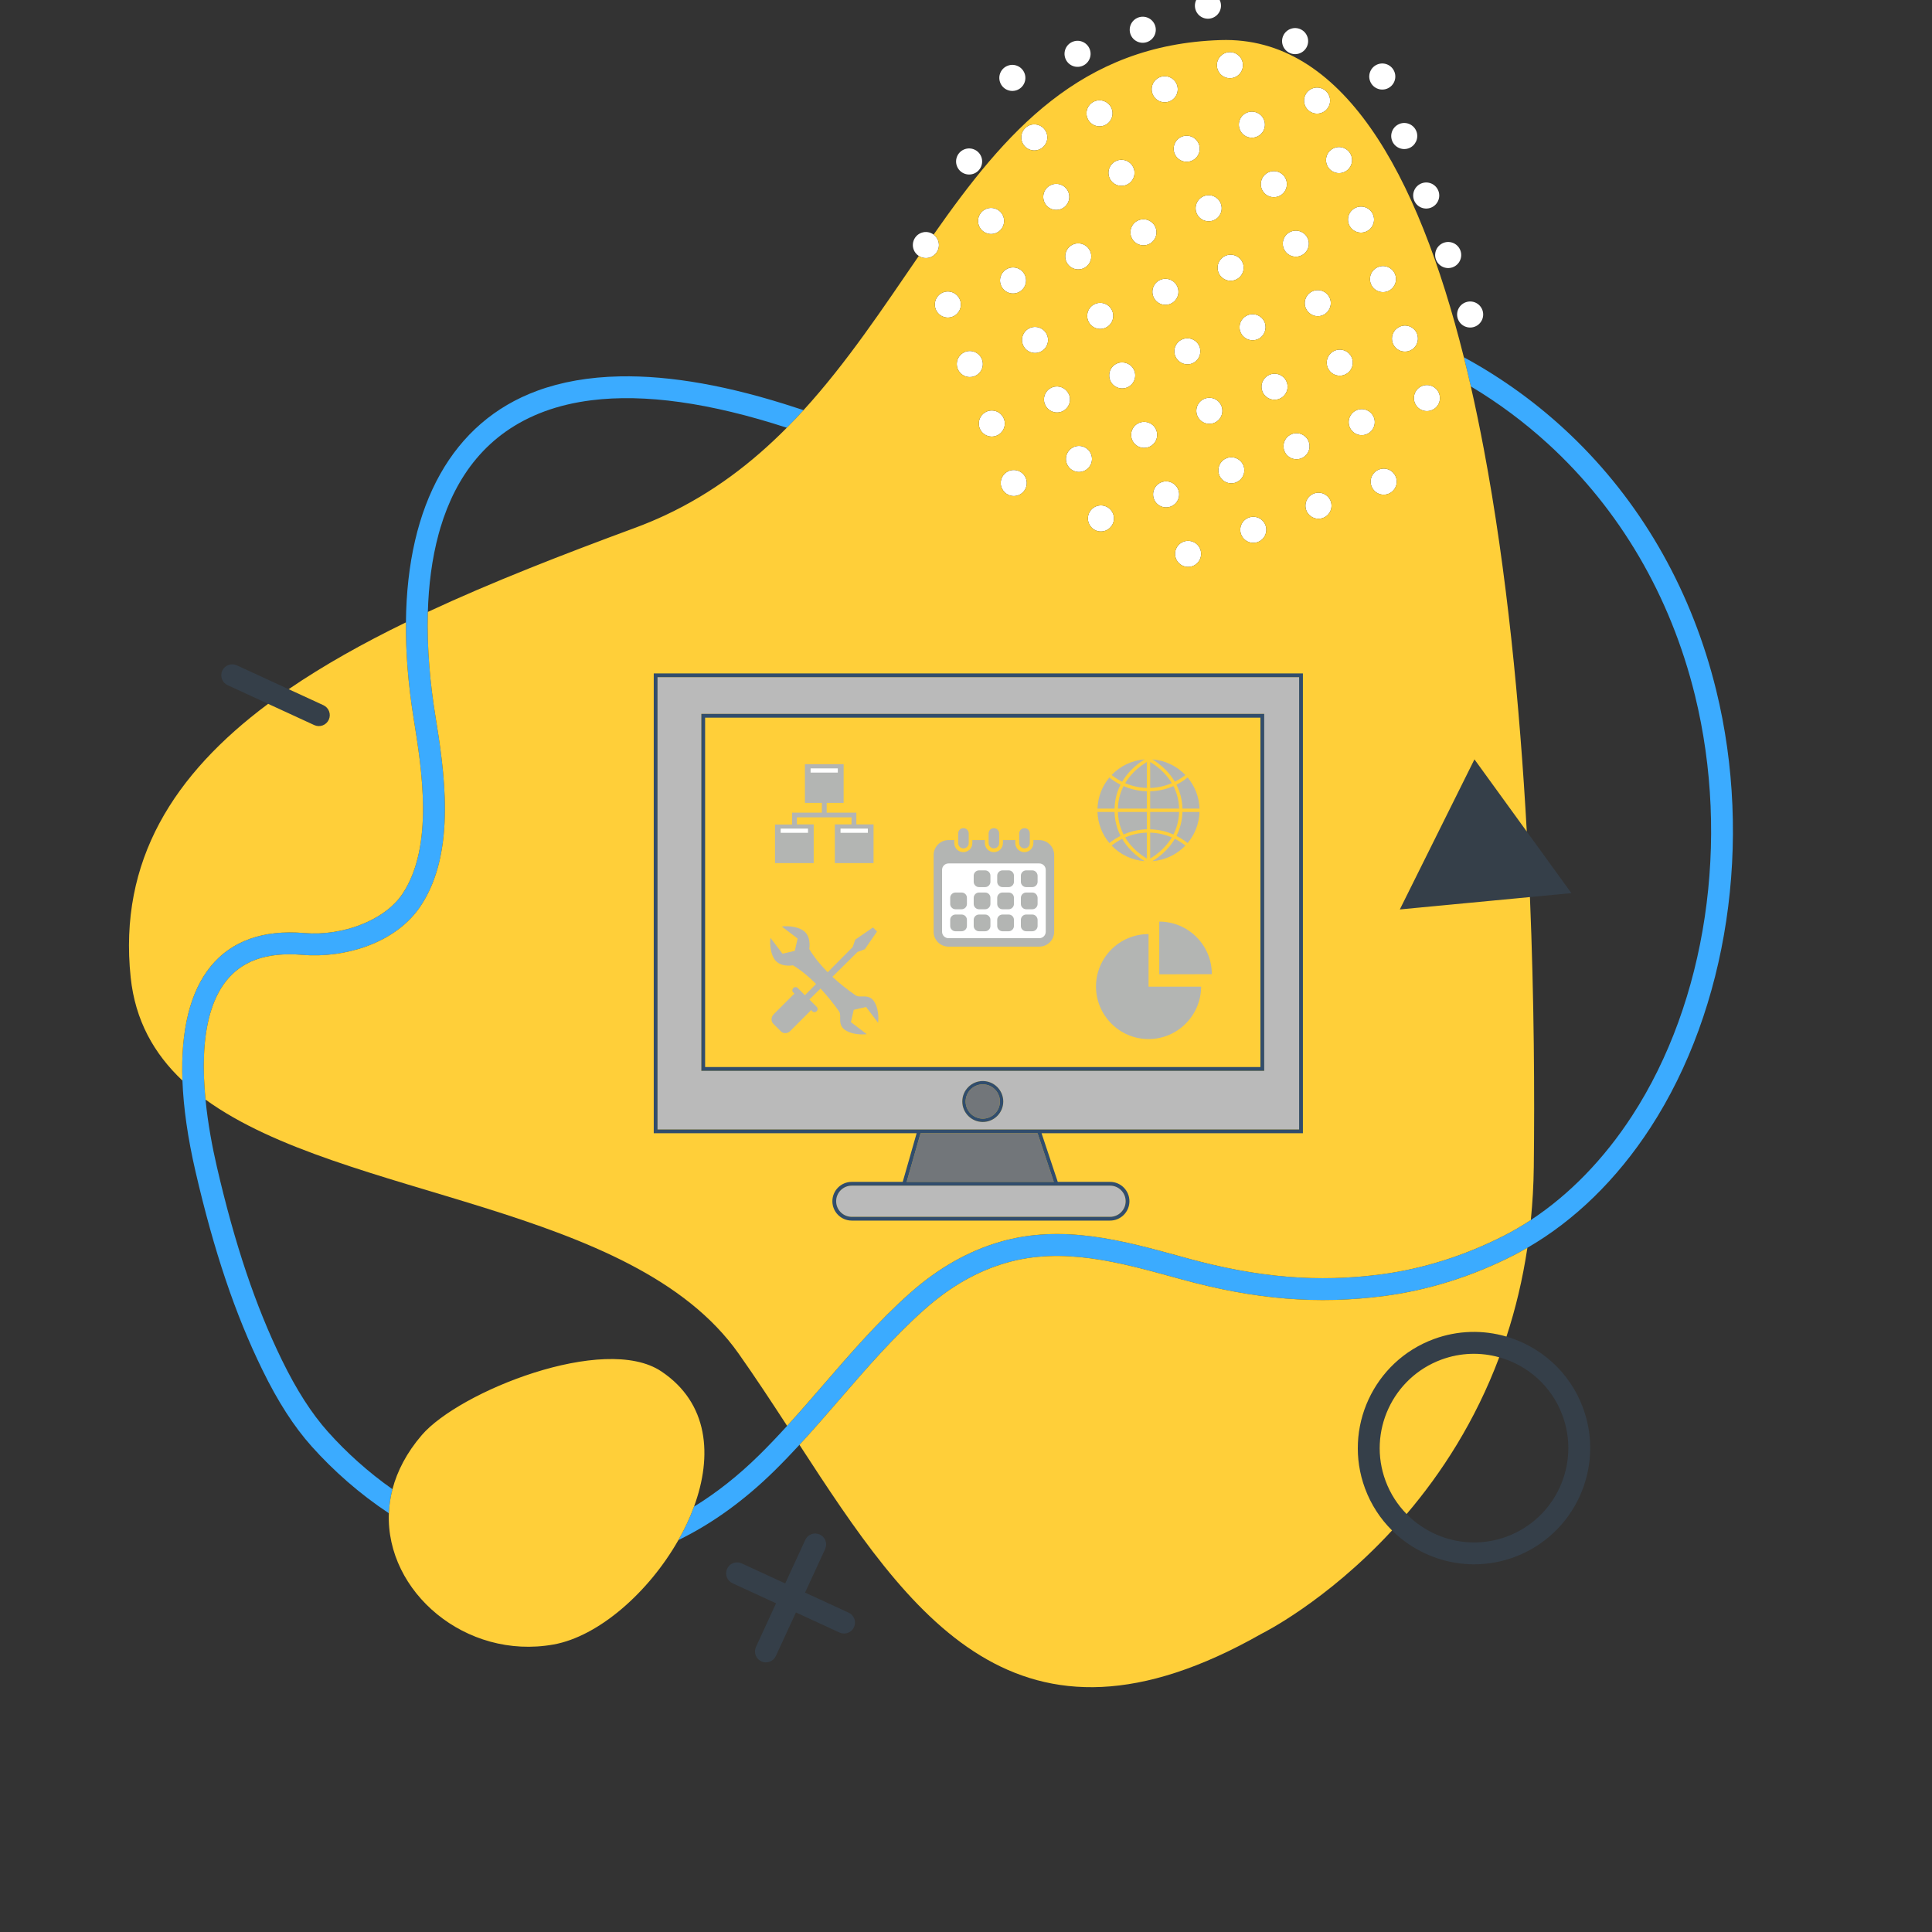 <?xml version="1.0" encoding="UTF-8" standalone="no" ?>
<!DOCTYPE svg PUBLIC "-//W3C//DTD SVG 1.1//EN" "http://www.w3.org/Graphics/SVG/1.1/DTD/svg11.dtd">
<svg xmlns="http://www.w3.org/2000/svg" xmlns:xlink="http://www.w3.org/1999/xlink" version="1.1" width="500" height="500" viewBox="0 0 500 500" xml:space="preserve">
<rect x="0" y="0" width="500" height="500" fill="#333333" stroke="none"/>
<desc>Created with Fabric.js 4.6.0</desc>
<defs>
</defs>
<g transform="matrix(-0.65 0.24 -0.24 -0.65 246.08 239.63)" id="1U6iRwa077bCTQOB5EzRm"  >
<g style="" vector-effect="non-scaling-stroke"   >
		<g transform="matrix(1 0 0 1 -170.2 194.43)" id="SeM-lF2_iXOnlWX7Gm3n4"  >
<path style="stroke: none; stroke-width: 1; stroke-dasharray: none; stroke-linecap: butt; stroke-dashoffset: 0; stroke-linejoin: miter; stroke-miterlimit: 4; fill: rgb(255,255,255); fill-rule: nonzero; opacity: 1;" vector-effect="non-scaling-stroke"  transform=" translate(-129.8, -494.43)" d="M 95.733 399.678 C 95.733 402.367 93.555 404.536 90.867 404.536 C 88.178 404.536 85.992 402.367 85.992 399.678 C 85.992 396.982 88.178 394.804 90.867 394.804 C 93.555 394.804 95.733 396.981 95.733 399.678 z M 116.819 394.804 C 114.139 394.804 111.953 396.982 111.953 399.678 C 111.953 402.367 114.139 404.536 116.819 404.536 C 119.508 404.536 121.694 402.367 121.694 399.678 C 121.694 396.981 119.508 394.804 116.819 394.804 z M 142.78 394.804 C 140.099 394.804 137.914 396.982 137.914 399.678 C 137.914 402.367 140.1 404.536 142.78 404.536 C 145.468 404.536 147.647 402.367 147.647 399.678 C 147.646 396.981 145.468 394.804 142.78 394.804 z M 168.741 394.804 C 166.06 394.804 163.874 396.982 163.874 399.678 C 163.874 402.367 166.06 404.536 168.741 404.536 C 171.437 404.536 173.607 402.367 173.607 399.678 C 173.607 396.981 171.437 394.804 168.741 394.804 z M 64.906 418.498 C 62.218 418.498 60.039 420.668 60.039 423.357 C 60.039 426.046 62.218 428.232 64.906 428.232 C 67.594 428.232 69.773 426.046 69.773 423.357 C 69.773 420.668 67.594 418.498 64.906 418.498 z M 90.867 418.498 C 88.178 418.498 85.992 420.668 85.992 423.357 C 85.992 426.046 88.178 428.232 90.867 428.232 C 93.555 428.232 95.733 426.046 95.733 423.357 C 95.733 420.668 93.555 418.498 90.867 418.498 z M 116.819 418.498 C 114.139 418.498 111.953 420.668 111.953 423.357 C 111.953 426.046 114.139 428.232 116.819 428.232 C 119.508 428.232 121.694 426.046 121.694 423.357 C 121.694 420.668 119.508 418.498 116.819 418.498 z M 142.78 418.498 C 140.453 418.498 138.504 420.135 138.029 422.326 C 137.956 422.659 137.914 423.003 137.914 423.357 C 137.914 426.046 140.1 428.232 142.78 428.232 C 144.912 428.232 146.703 426.847 147.361 424.937 C 147.533 424.44 147.646 423.914 147.646 423.357 C 147.646 420.668 145.468 418.498 142.78 418.498 z M 168.741 418.498 C 166.06 418.498 163.874 420.668 163.874 423.357 C 163.874 426.046 166.06 428.232 168.741 428.232 C 171.437 428.232 173.607 426.046 173.607 423.357 C 173.607 420.668 171.437 418.498 168.741 418.498 z M 194.701 418.498 C 192.021 418.498 189.835 420.668 189.835 423.357 C 189.835 426.046 192.021 428.232 194.701 428.232 C 197.39 428.232 199.568 426.046 199.568 423.357 C 199.567 420.668 197.39 418.498 194.701 418.498 z M 38.945 442.185 C 36.257 442.185 34.079 444.363 34.079 447.051 C 34.079 449.739 36.257 451.909 38.945 451.909 C 41.634 451.909 43.812 449.739 43.812 447.051 C 43.812 444.363 41.634 442.185 38.945 442.185 z M 64.906 442.185 C 62.315 442.185 60.219 444.213 60.069 446.766 C 60.063 446.863 60.04 446.954 60.04 447.051 C 60.04 449.739 62.219 451.909 64.907 451.909 C 65.192 451.909 65.467 451.873 65.738 451.826 C 68.028 451.431 69.774 449.455 69.774 447.051 C 69.773 444.363 67.594 442.185 64.906 442.185 z M 90.867 442.185 C 88.178 442.185 85.992 444.363 85.992 447.051 C 85.992 449.739 88.178 451.909 90.867 451.909 C 93.555 451.909 95.733 449.739 95.733 447.051 C 95.733 444.363 93.555 442.185 90.867 442.185 z M 116.819 442.185 C 114.139 442.185 111.953 444.363 111.953 447.051 C 111.953 449.739 114.139 451.909 116.819 451.909 C 119.508 451.909 121.694 449.739 121.694 447.051 C 121.694 444.363 119.508 442.185 116.819 442.185 z M 142.78 442.185 C 140.099 442.185 137.914 444.363 137.914 447.051 C 137.914 449.739 140.1 451.909 142.78 451.909 C 145.468 451.909 147.647 449.739 147.647 447.051 C 147.646 444.363 145.468 442.185 142.78 442.185 z M 168.741 442.185 C 166.06 442.185 163.874 444.363 163.874 447.051 C 163.874 449.739 166.06 451.909 168.741 451.909 C 171.437 451.909 173.607 449.739 173.607 447.051 C 173.607 444.363 171.437 442.185 168.741 442.185 z M 194.701 442.185 C 192.021 442.185 189.835 444.363 189.835 447.051 C 189.835 449.739 192.021 451.909 194.701 451.909 C 197.39 451.909 199.568 449.739 199.568 447.051 C 199.567 444.363 197.39 442.185 194.701 442.185 z M 220.662 451.91 C 223.351 451.91 225.528 449.74 225.528 447.052 C 225.528 446.97 225.508 446.893 225.504 446.811 C 225.376 444.237 223.268 442.186 220.662 442.186 C 218.983 442.186 217.504 443.035 216.63 444.327 C 216.103 445.105 215.795 446.043 215.795 447.053 C 215.795 449.74 217.973 451.91 220.662 451.91 z M 38.945 465.864 C 36.257 465.864 34.079 468.051 34.079 470.738 C 34.079 473.427 36.257 475.604 38.945 475.604 C 41.634 475.604 43.812 473.427 43.812 470.738 C 43.812 468.051 41.634 465.864 38.945 465.864 z M 64.906 465.864 C 62.218 465.864 60.039 468.051 60.039 470.738 C 60.039 473.427 62.218 475.604 64.906 475.604 C 67.594 475.604 69.773 473.427 69.773 470.738 C 69.773 468.051 67.594 465.864 64.906 465.864 z M 90.867 465.864 C 89.744 465.864 88.721 466.26 87.896 466.901 C 86.747 467.794 85.992 469.173 85.992 470.738 C 85.992 473.427 88.178 475.604 90.867 475.604 C 93.555 475.604 95.733 473.427 95.733 470.738 C 95.733 470.662 95.714 470.59 95.711 470.514 C 95.591 467.933 93.479 465.864 90.867 465.864 z M 116.819 465.864 C 115.376 465.864 114.09 466.51 113.197 467.516 C 112.433 468.376 111.953 469.498 111.953 470.738 C 111.953 473.427 114.139 475.604 116.819 475.604 C 119.508 475.604 121.694 473.427 121.694 470.738 C 121.694 470.04 121.541 469.379 121.275 468.777 C 120.518 467.065 118.809 465.864 116.819 465.864 z M 142.78 465.864 C 140.636 465.864 138.829 467.272 138.184 469.208 C 138.022 469.692 137.914 470.2 137.914 470.738 C 137.914 473.427 140.1 475.604 142.78 475.604 C 145.468 475.604 147.647 473.427 147.647 470.738 C 147.647 469.945 147.439 469.206 147.102 468.543 C 146.298 466.961 144.675 465.864 142.78 465.864 z M 168.741 465.864 C 166.06 465.864 163.874 468.051 163.874 470.738 C 163.874 472.198 164.531 473.49 165.548 474.381 C 166.405 475.133 167.515 475.604 168.741 475.604 C 170.49 475.604 172.006 474.68 172.864 473.303 C 173.328 472.557 173.608 471.682 173.608 470.738 C 173.607 468.051 171.437 465.864 168.741 465.864 z M 194.701 465.864 C 192.021 465.864 189.835 468.051 189.835 470.738 C 189.835 470.887 189.866 471.028 189.878 471.173 C 190.102 473.655 192.169 475.605 194.701 475.605 C 197.39 475.605 199.568 473.428 199.568 470.739 C 199.568 470.656 199.547 470.579 199.544 470.497 C 199.414 467.923 197.306 465.864 194.701 465.864 z M 220.662 465.864 C 217.973 465.864 215.795 468.051 215.795 470.738 C 215.795 470.743 215.797 470.748 215.797 470.752 C 215.804 473.435 217.978 475.604 220.662 475.604 C 222.939 475.604 224.835 474.036 225.367 471.923 C 225.463 471.541 225.529 471.149 225.529 470.738 C 225.528 468.051 223.35 465.864 220.662 465.864 z M 38.945 489.559 C 36.257 489.559 34.079 491.738 34.079 494.426 C 34.079 497.114 36.257 499.292 38.945 499.292 C 41.634 499.292 43.812 497.114 43.812 494.426 C 43.812 491.737 41.634 489.559 38.945 489.559 z M 64.906 489.559 C 62.218 489.559 60.039 491.738 60.039 494.426 C 60.039 497.114 62.218 499.292 64.906 499.292 C 67.594 499.292 69.773 497.114 69.773 494.426 C 69.773 491.737 67.594 489.559 64.906 489.559 z M 90.867 489.559 C 88.178 489.559 85.992 491.738 85.992 494.426 C 85.992 497.114 88.178 499.292 90.867 499.292 C 93.555 499.292 95.733 497.114 95.733 494.426 C 95.733 491.737 93.555 489.559 90.867 489.559 z M 116.819 489.559 C 114.139 489.559 111.953 491.738 111.953 494.426 C 111.953 497.114 114.139 499.292 116.819 499.292 C 119.508 499.292 121.694 497.114 121.694 494.426 C 121.694 491.737 119.508 489.559 116.819 489.559 z M 142.78 489.559 C 140.099 489.559 137.914 491.738 137.914 494.426 C 137.914 497.114 140.1 499.292 142.78 499.292 C 145.468 499.292 147.647 497.114 147.647 494.426 C 147.646 491.737 145.468 489.559 142.78 489.559 z M 168.741 489.559 C 166.06 489.559 163.874 491.738 163.874 494.426 C 163.874 497.114 166.06 499.292 168.741 499.292 C 171.437 499.292 173.607 497.114 173.607 494.426 C 173.607 491.737 171.437 489.559 168.741 489.559 z M 194.701 489.559 C 192.021 489.559 189.835 491.738 189.835 494.426 C 189.835 497.114 192.021 499.292 194.701 499.292 C 197.39 499.292 199.568 497.114 199.568 494.426 C 199.567 491.737 197.39 489.559 194.701 489.559 z M 220.662 489.559 C 217.973 489.559 215.795 491.738 215.795 494.426 C 215.795 497.114 217.973 499.292 220.662 499.292 C 223.351 499.292 225.528 497.114 225.528 494.426 C 225.528 491.737 223.35 489.559 220.662 489.559 z M 38.945 513.246 C 37.638 513.246 36.458 513.769 35.584 514.607 C 34.66 515.494 34.079 516.734 34.079 518.112 C 34.079 520.8 36.257 522.987 38.945 522.987 C 38.989 522.987 39.029 522.974 39.073 522.973 C 41.701 522.904 43.812 520.756 43.812 518.112 C 43.812 515.432 41.634 513.246 38.945 513.246 z M 64.906 513.246 C 62.218 513.246 60.039 515.431 60.039 518.112 C 60.039 520.8 62.218 522.987 64.906 522.987 C 67.594 522.987 69.773 520.8 69.773 518.112 C 69.773 515.432 67.594 513.246 64.906 513.246 z M 90.867 513.246 C 88.178 513.246 85.992 515.431 85.992 518.112 C 85.992 520.8 88.178 522.987 90.867 522.987 C 93.555 522.987 95.733 520.8 95.733 518.112 C 95.733 515.432 93.555 513.246 90.867 513.246 z M 116.819 513.246 C 114.139 513.246 111.953 515.431 111.953 518.112 C 111.953 520.8 114.139 522.987 116.819 522.987 C 119.508 522.987 121.694 520.8 121.694 518.112 C 121.694 515.432 119.508 513.246 116.819 513.246 z M 142.78 513.246 C 140.099 513.246 137.914 515.431 137.914 518.112 C 137.914 520.8 140.1 522.987 142.78 522.987 C 145.468 522.987 147.647 520.8 147.647 518.112 C 147.646 515.432 145.468 513.246 142.78 513.246 z M 168.741 513.246 C 166.06 513.246 163.874 515.431 163.874 518.112 C 163.874 520.8 166.06 522.987 168.741 522.987 C 171.437 522.987 173.607 520.8 173.607 518.112 C 173.607 515.432 171.437 513.246 168.741 513.246 z M 194.701 513.246 C 192.021 513.246 189.835 515.431 189.835 518.112 C 189.835 520.8 192.021 522.987 194.701 522.987 C 197.39 522.987 199.568 520.8 199.568 518.112 C 199.567 515.432 197.39 513.246 194.701 513.246 z M 220.662 513.246 C 217.973 513.246 215.795 515.431 215.795 518.112 C 215.795 520.8 217.973 522.987 220.662 522.987 C 223.351 522.987 225.528 520.8 225.528 518.112 C 225.528 515.432 223.35 513.246 220.662 513.246 z M 38.945 536.933 C 36.257 536.933 34.079 539.111 34.079 541.799 C 34.079 544.488 36.257 546.674 38.945 546.674 C 41.634 546.674 43.812 544.488 43.812 541.799 C 43.812 539.11 41.634 536.933 38.945 536.933 z M 64.906 536.933 C 62.218 536.933 60.039 539.111 60.039 541.799 C 60.039 544.488 62.218 546.674 64.906 546.674 C 67.594 546.674 69.773 544.488 69.773 541.799 C 69.773 539.11 67.594 536.933 64.906 536.933 z M 90.867 536.933 C 88.178 536.933 85.992 539.111 85.992 541.799 C 85.992 544.488 88.178 546.674 90.867 546.674 C 93.555 546.674 95.733 544.488 95.733 541.799 C 95.733 539.11 93.555 536.933 90.867 536.933 z M 116.819 536.933 C 114.139 536.933 111.953 539.111 111.953 541.799 C 111.953 544.488 114.139 546.674 116.819 546.674 C 119.508 546.674 121.694 544.488 121.694 541.799 C 121.694 539.11 119.508 536.933 116.819 536.933 z M 142.78 536.933 C 140.099 536.933 137.914 539.111 137.914 541.799 C 137.914 544.488 140.1 546.674 142.78 546.674 C 145.468 546.674 147.647 544.488 147.647 541.799 C 147.646 539.11 145.468 536.933 142.78 536.933 z M 168.741 536.933 C 166.06 536.933 163.874 539.111 163.874 541.799 C 163.874 544.488 166.06 546.674 168.741 546.674 C 171.437 546.674 173.607 544.488 173.607 541.799 C 173.607 539.11 171.437 536.933 168.741 536.933 z M 194.701 536.933 C 192.021 536.933 189.835 539.111 189.835 541.799 C 189.835 544.488 192.021 546.674 194.701 546.674 C 197.39 546.674 199.568 544.488 199.568 541.799 C 199.567 539.11 197.39 536.933 194.701 536.933 z M 220.662 536.933 C 217.973 536.933 215.795 539.111 215.795 541.799 C 215.795 542.787 216.094 543.705 216.599 544.474 C 217.469 545.796 218.961 546.674 220.662 546.674 C 223.351 546.674 225.528 544.488 225.528 541.799 C 225.528 540.709 225.157 539.714 224.553 538.902 C 223.666 537.713 222.26 536.933 220.662 536.933 z M 64.906 560.62 C 62.218 560.62 60.039 562.806 60.039 565.494 C 60.039 568.183 62.218 570.36 64.906 570.36 C 67.594 570.36 69.773 568.182 69.773 565.494 C 69.773 562.806 67.594 560.62 64.906 560.62 z M 90.867 560.62 C 88.178 560.62 85.992 562.806 85.992 565.494 C 85.992 568.183 88.178 570.36 90.867 570.36 C 93.555 570.36 95.733 568.182 95.733 565.494 C 95.733 562.806 93.555 560.62 90.867 560.62 z M 116.819 560.62 C 114.139 560.62 111.953 562.806 111.953 565.494 C 111.953 568.183 114.139 570.36 116.819 570.36 C 119.508 570.36 121.694 568.182 121.694 565.494 C 121.694 562.806 119.508 560.62 116.819 560.62 z M 142.78 560.62 C 140.099 560.62 137.914 562.806 137.914 565.494 C 137.914 568.183 140.1 570.36 142.78 570.36 C 145.468 570.36 147.647 568.182 147.647 565.494 C 147.646 562.806 145.468 560.62 142.78 560.62 z M 168.741 560.62 C 166.06 560.62 163.874 562.806 163.874 565.494 C 163.874 568.183 166.06 570.36 168.741 570.36 C 171.437 570.36 173.607 568.182 173.607 565.494 C 173.607 562.806 171.437 560.62 168.741 560.62 z M 194.701 560.62 C 192.021 560.62 189.835 562.806 189.835 565.494 C 189.835 568.183 192.021 570.36 194.701 570.36 C 197.39 570.36 199.568 568.182 199.568 565.494 C 199.567 562.806 197.39 560.62 194.701 560.62 z M 90.867 584.315 C 88.178 584.315 85.992 586.485 85.992 589.173 C 85.992 591.869 88.178 594.047 90.867 594.047 C 93.555 594.047 95.733 591.869 95.733 589.173 C 95.733 586.484 93.555 584.315 90.867 584.315 z M 116.819 584.315 C 114.139 584.315 111.953 586.485 111.953 589.173 C 111.953 591.869 114.139 594.047 116.819 594.047 C 119.508 594.047 121.694 591.869 121.694 589.173 C 121.694 586.484 119.508 584.315 116.819 584.315 z M 142.78 584.315 C 140.099 584.315 137.914 586.485 137.914 589.173 C 137.914 591.869 140.1 594.047 142.78 594.047 C 145.468 594.047 147.647 591.869 147.647 589.173 C 147.646 586.484 145.468 584.315 142.78 584.315 z M 168.741 584.315 C 166.06 584.315 163.874 586.485 163.874 589.173 C 163.874 591.869 166.06 594.047 168.741 594.047 C 171.437 594.047 173.607 591.869 173.607 589.173 C 173.607 586.484 171.437 584.315 168.741 584.315 z" stroke-linecap="round" />
</g>
		<g transform="matrix(1 0 0 1 0 25.86)" id="KZ8AK_9waoIcTKlERDlT4"  >
<path style="stroke: none; stroke-width: 1; stroke-dasharray: none; stroke-linecap: butt; stroke-dashoffset: 0; stroke-linejoin: miter; stroke-miterlimit: 4; fill: rgb(59,171,255); fill-rule: nonzero; opacity: 1;" vector-effect="non-scaling-stroke"  transform=" translate(-300, -325.86)" d="M 596.435 311.656 C 594.813 324.416 592.391 335.629 589.249 345.232 C 577.52 381.059 555.703 394.385 527.474 381.161 C 514.421 375.034 497.54 375.218 487.983 382.19 C 470.717 394.811 465.102 423.325 461.384 442.193 C 458.894 454.875 455.621 466.442 451.659 476.864 C 435.999 518.059 409.366 541.025 375.81 541.025 C 366.057 541.025 355.744 539.137 344.915 535.388 C 326.973 529.174 307.615 517.841 287.047 501.477 C 286.323 500.902 285.602 500.339 284.881 499.78 C 287.563 498.391 290.276 497.052 293.02 495.774 C 316.662 514.452 338.407 526.137 357.922 530.682 C 364.112 532.124 370.079 532.856 375.81 532.856 C 398.867 532.856 415.43 521.364 427.314 505.58 C 427.783 504.955 428.246 504.325 428.702 503.687 C 434.401 495.711 438.973 486.756 442.63 477.685 C 447.864 464.704 451.234 451.494 453.373 440.613 C 457.33 420.501 463.313 390.096 483.164 375.6 C 489.561 370.924 497.843 368.452 507.113 368.452 C 515.186 368.452 523.643 370.335 530.952 373.758 C 537.111 376.646 542.854 378.113 548.025 378.113 C 567.573 378.113 578.037 356.908 583.621 335.577 C 585.921 326.788 587.393 317.977 588.33 310.619 C 592.096 280.949 592.806 256.735 590.548 234.413 C 589.303 222.03 587.062 211.85 583.687 203.298 C 579.918 193.746 574.842 184.028 568.522 174.875 C 570.302 172.32 571.751 169.654 572.891 166.914 C 580.689 177.556 586.837 189.037 591.283 200.299 C 594.945 209.561 597.362 220.451 598.67 233.591 C 600.999 256.544 600.28 281.348 596.435 311.656 z M 361.688 176.684 C 376.417 170.955 390.354 163.265 403.837 155.83 C 409.799 152.542 415.883 149.195 422.045 146.01 C 426.526 143.692 431.047 141.456 435.597 139.403 C 445.597 134.889 455.466 131.678 465.111 129.769 C 468.037 126.334 471.345 123.08 474.922 120.062 C 461.068 121.426 446.751 125.401 432.232 131.952 C 428.172 133.784 424.155 135.745 420.179 137.775 C 413.284 141.296 406.517 145.028 399.889 148.681 C 386.645 155.989 372.939 163.544 358.738 169.073 C 346.732 173.732 335.411 175.607 324.145 174.786 C 302.397 173.222 284.374 160.289 266.943 147.78 L 264.789 146.24 C 241.645 129.677 220.431 119.817 196.019 114.264 C 179.848 110.586 162.495 109.732 145.199 111.815 C 143.346 112.037 141.492 112.324 139.636 112.641 C 119.603 116.066 99.433 125.041 80.968 138.812 C 38.373 170.557 7.865 226.052 1.339 283.638 C -2.871 320.744 2.927 356.762 17.818 388.677 C 24.826 403.697 33.84 417.812 44.787 430.698 C 45.414 431.43 46.046 432.16 46.683 432.887 C 47.084 429.216 47.526 425.513 48.012 421.777 C 40.406 412.338 33.857 402.243 28.38 391.633 C 11.8 359.523 5.132 322.647 9.442 284.555 C 15.729 229.14 45.008 175.806 85.848 145.354 C 101.371 133.78 118.11 125.8 134.835 121.92 C 138.619 121.042 142.402 120.372 146.17 119.92 C 162.525 117.982 178.944 118.763 194.214 122.226 C 217.51 127.523 237.814 136.977 260.032 152.877 L 262.179 154.417 C 280.536 167.589 299.509 181.207 323.554 182.938 C 335.904 183.84 348.701 181.733 361.688 176.684 z" stroke-linecap="round" />
</g>
		<g transform="matrix(1 0 0 1 0.89 -54.58)" id="uO9MTmY3-6waMU_h_CtWS"  >
<path style="stroke: none; stroke-width: 1; stroke-dasharray: none; stroke-linecap: butt; stroke-dashoffset: 0; stroke-linejoin: miter; stroke-miterlimit: 4; fill: rgb(53,63,73); fill-rule: nonzero; opacity: 1;" vector-effect="non-scaling-stroke"  transform=" translate(-300.89, -245.42)" d="M 461.551 72.602 L 448.881 85.272 L 461.551 97.941 C 463.147 99.537 463.147 102.122 461.551 103.717 C 460.753 104.514 459.708 104.913 458.663 104.913 C 457.618 104.913 456.573 104.514 455.774 103.717 L 443.105 91.047 L 430.435 103.717 C 429.638 104.514 428.593 104.913 427.548 104.913 C 426.502 104.913 425.457 104.514 424.659 103.717 C 423.063 102.121 423.063 99.536 424.659 97.941 L 437.328 85.272 L 424.659 72.602 C 423.063 71.007 423.063 68.421 424.659 66.827 C 426.255 65.231 428.84 65.231 430.434 66.827 L 443.104 79.496 L 455.773 66.827 C 457.369 65.231 459.953 65.231 461.549 66.827 C 463.146 68.421 463.146 71.007 461.551 72.602 z M 522.256 477.919 L 510.48 466.144 L 497.069 452.733 C 495.473 451.137 492.889 451.137 491.294 452.733 C 489.698 454.328 489.698 456.914 491.294 458.509 L 501.4 468.615 L 516.48 483.694 C 517.278 484.493 518.323 484.891 519.368 484.891 C 520.414 484.891 521.459 484.493 522.257 483.694 C 523.852 482.1 523.852 479.515 522.256 477.919 z M 223.614 31.107 C 226.198 36.658 227.65 42.837 227.65 49.354 C 227.65 73.288 208.175 92.754 184.25 92.754 C 174.595 92.754 165.667 89.581 158.449 84.227 C 147.78 76.313 140.849 63.629 140.849 49.354 C 140.849 25.419 160.323 5.953 184.25 5.953 C 201.662 5.953 216.707 16.269 223.614 31.107 z M 219.481 49.354 C 219.481 44.231 218.373 39.366 216.399 34.97 C 210.885 22.696 198.554 14.122 184.25 14.122 C 164.823 14.122 149.019 29.927 149.019 49.353 C 149.019 61.098 154.802 71.512 163.665 77.917 C 169.46 82.105 176.569 84.583 184.25 84.583 C 203.676 84.585 219.481 68.78 219.481 49.354 z M 78.325 231.214 L 85.994 258.551 L 94.991 290.618 L 140.545 247.696 L 93.361 235.196 L 78.325 231.214 z" stroke-linecap="round" />
</g>
		<g transform="matrix(1 0 0 1 20.09 -4.73)" id="qkRkowkk44R1uF7XANJs7"  >
<path style="stroke: none; stroke-width: 1; stroke-dasharray: none; stroke-linecap: butt; stroke-dashoffset: 0; stroke-linejoin: miter; stroke-miterlimit: 4; fill: rgb(255,207,57); fill-rule: nonzero; opacity: 1;" vector-effect="non-scaling-stroke"  transform=" translate(-320.09, -295.27)" d="M 184.25 84.585 C 176.569 84.585 169.46 82.107 163.665 77.919 C 180.414 58.522 198.993 44.74 216.399 34.971 C 218.373 39.367 219.481 44.232 219.481 49.355 C 219.481 68.78 203.676 84.585 184.25 84.585 z M 196.018 114.264 C 220.431 119.817 241.644 129.677 264.788 146.24 L 266.942 147.78 C 284.374 160.289 302.396 173.221 324.144 174.786 C 335.41 175.607 346.731 173.732 358.737 169.073 C 372.938 163.545 386.644 155.989 399.888 148.681 C 406.516 145.028 413.283 141.295 420.178 137.775 C 403.393 63.657 386.578 -5.312 282.635 11.809 C 282.635 11.809 256.022 14.582 223.614 31.108 C 226.198 36.659 227.65 42.838 227.65 49.355 C 227.65 73.289 208.175 92.755 184.25 92.755 C 174.595 92.755 165.667 89.582 158.449 84.228 C 151.743 92.685 145.405 102.124 139.634 112.641 C 141.49 112.324 143.344 112.037 145.197 111.815 C 162.494 109.731 179.846 110.586 196.018 114.264 z M 589.249 345.232 C 577.52 381.059 555.703 394.385 527.474 381.161 C 514.421 375.034 497.54 375.218 487.983 382.19 C 470.717 394.811 465.102 423.325 461.384 442.193 C 458.894 454.875 455.621 466.442 451.659 476.864 C 469.329 475.1 486.032 472.479 501.399 468.615 L 491.293 458.509 C 489.697 456.913 489.697 454.327 491.293 452.733 C 492.889 451.137 495.473 451.137 497.068 452.733 L 510.479 466.144 C 552.529 453.718 583.213 430.65 594.034 388.079 C 598.015 372.429 595.742 358.342 589.249 345.232 z M 453.373 440.613 C 451.234 451.494 447.864 464.704 442.63 477.685 C 416.312 479.86 388.066 480.344 359.049 480.344 C 354.985 480.344 351.002 480.519 347.091 480.843 C 327.428 482.478 309.628 488.039 293.021 495.774 C 290.276 497.052 287.564 498.391 284.882 499.78 C 263.405 510.898 243.815 525.298 224.553 538.902 C 223.666 537.713 222.261 536.932 220.662 536.932 C 217.973 536.932 215.795 539.11 215.795 541.798 C 215.795 542.786 216.094 543.704 216.599 544.473 C 178.366 570.966 140.574 592.059 90.89 575.497 C 47.724 561.107 38.969 503.58 46.681 432.886 C 47.082 429.215 47.524 425.512 48.01 421.776 C 49.021 414.014 50.215 406.116 51.564 398.123 C 59.275 352.443 72.149 303.585 85.995 258.551 L 94.992 290.618 L 140.546 247.696 L 93.362 235.196 C 105.232 198.487 117.265 165.382 126.936 140.112 C 129.378 133.733 132.027 127.686 134.836 121.92 C 138.62 121.042 142.403 120.372 146.171 119.92 C 162.526 117.982 178.945 118.763 194.215 122.226 C 217.511 127.523 237.815 136.977 260.033 152.877 L 262.18 154.417 C 280.537 167.589 299.51 181.207 323.555 182.938 C 335.905 183.839 348.702 181.733 361.689 176.683 C 376.418 170.954 390.355 163.264 403.838 155.829 C 409.8 152.541 415.884 149.194 422.046 146.009 C 424.445 156.57 426.909 167.176 429.687 177.594 C 447.453 244.204 548.13 282.606 583.622 335.577 C 578.038 356.908 567.574 378.113 548.026 378.113 C 542.855 378.113 537.112 376.645 530.953 373.758 C 523.645 370.335 515.187 368.452 507.114 368.452 C 497.843 368.452 489.562 370.925 483.165 375.6 C 463.313 390.097 457.33 420.501 453.373 440.613 z M 189.834 423.357 C 189.834 426.046 192.02 428.232 194.7 428.232 C 197.389 428.232 199.567 426.046 199.567 423.357 C 199.567 420.668 197.389 418.498 194.7 418.498 C 192.02 418.498 189.834 420.668 189.834 423.357 z M 173.607 470.738 C 173.607 468.05 171.437 465.864 168.741 465.864 C 166.06 465.864 163.874 468.051 163.874 470.738 C 163.874 472.198 164.531 473.49 165.548 474.381 C 166.405 475.133 167.515 475.604 168.741 475.604 C 170.49 475.604 172.006 474.68 172.864 473.303 C 173.327 472.558 173.607 471.683 173.607 470.738 z M 121.275 468.777 C 120.518 467.065 118.809 465.864 116.819 465.864 C 115.376 465.864 114.09 466.51 113.197 467.516 C 112.433 468.376 111.953 469.498 111.953 470.738 C 111.953 473.427 114.139 475.604 116.819 475.604 C 119.508 475.604 121.694 473.427 121.694 470.738 C 121.694 470.04 121.54 469.379 121.275 468.777 z M 69.773 447.052 C 69.773 444.364 67.594 442.186 64.906 442.186 C 62.315 442.186 60.219 444.214 60.069 446.767 C 60.063 446.864 60.04 446.955 60.04 447.052 C 60.04 449.74 62.219 451.91 64.907 451.91 C 65.192 451.91 65.467 451.874 65.738 451.827 C 68.027 451.432 69.773 449.456 69.773 447.052 z M 64.906 428.232 C 67.594 428.232 69.773 426.046 69.773 423.357 C 69.773 420.668 67.594 418.498 64.906 418.498 C 62.218 418.498 60.039 420.668 60.039 423.357 C 60.039 426.046 62.218 428.232 64.906 428.232 z M 85.992 447.052 C 85.992 449.74 88.178 451.91 90.867 451.91 C 93.555 451.91 95.733 449.74 95.733 447.052 C 95.733 444.364 93.555 442.186 90.867 442.186 C 88.178 442.185 85.992 444.363 85.992 447.052 z M 90.867 428.232 C 93.555 428.232 95.733 426.046 95.733 423.357 C 95.733 420.668 93.555 418.498 90.867 418.498 C 88.178 418.498 85.992 420.668 85.992 423.357 C 85.992 426.046 88.178 428.232 90.867 428.232 z M 111.953 447.052 C 111.953 449.74 114.139 451.91 116.819 451.91 C 119.508 451.91 121.694 449.74 121.694 447.052 C 121.694 444.364 119.508 442.186 116.819 442.186 C 114.139 442.185 111.953 444.363 111.953 447.052 z M 116.819 428.232 C 119.508 428.232 121.694 426.046 121.694 423.357 C 121.694 420.668 119.508 418.498 116.819 418.498 C 114.139 418.498 111.953 420.668 111.953 423.357 C 111.953 426.046 114.139 428.232 116.819 428.232 z M 142.78 451.91 C 145.468 451.91 147.647 449.74 147.647 447.052 C 147.647 444.364 145.469 442.186 142.78 442.186 C 140.099 442.186 137.914 444.364 137.914 447.052 C 137.914 449.74 140.099 451.91 142.78 451.91 z M 138.184 469.208 C 138.022 469.692 137.914 470.2 137.914 470.738 C 137.914 473.427 140.1 475.604 142.78 475.604 C 145.468 475.604 147.647 473.427 147.647 470.738 C 147.647 469.945 147.439 469.206 147.102 468.543 C 146.298 466.961 144.675 465.864 142.78 465.864 C 140.636 465.864 138.829 467.272 138.184 469.208 z M 168.741 451.91 C 171.437 451.91 173.607 449.74 173.607 447.052 C 173.607 444.364 171.437 442.186 168.741 442.186 C 166.06 442.186 163.874 444.364 163.874 447.052 C 163.873 449.74 166.06 451.91 168.741 451.91 z M 194.701 451.91 C 197.39 451.91 199.568 449.74 199.568 447.052 C 199.568 444.364 197.39 442.186 194.701 442.186 C 192.021 442.186 189.835 444.364 189.835 447.052 C 189.834 449.74 192.02 451.91 194.701 451.91 z M 163.873 399.678 C 163.873 402.367 166.059 404.536 168.74 404.536 C 171.436 404.536 173.606 402.367 173.606 399.678 C 173.606 396.982 171.436 394.804 168.74 394.804 C 166.06 394.804 163.873 396.981 163.873 399.678 z M 163.873 423.357 C 163.873 426.046 166.059 428.232 168.74 428.232 C 171.436 428.232 173.606 426.046 173.606 423.357 C 173.606 420.668 171.436 418.498 168.74 418.498 C 166.06 418.498 163.873 420.668 163.873 423.357 z M 137.914 399.678 C 137.914 402.367 140.1 404.536 142.78 404.536 C 145.468 404.536 147.647 402.367 147.647 399.678 C 147.647 396.982 145.469 394.804 142.78 394.804 C 140.099 394.804 137.914 396.981 137.914 399.678 z M 111.953 399.678 C 111.953 402.367 114.139 404.536 116.819 404.536 C 119.508 404.536 121.694 402.367 121.694 399.678 C 121.694 396.982 119.508 394.804 116.819 394.804 C 114.139 394.804 111.953 396.981 111.953 399.678 z M 85.992 399.678 C 85.992 402.367 88.178 404.536 90.867 404.536 C 93.555 404.536 95.733 402.367 95.733 399.678 C 95.733 396.982 93.555 394.804 90.867 394.804 C 88.178 394.804 85.992 396.981 85.992 399.678 z M 138.029 422.326 C 137.956 422.659 137.914 423.003 137.914 423.357 C 137.914 426.046 140.1 428.232 142.78 428.232 C 144.912 428.232 146.703 426.847 147.361 424.937 C 147.533 424.44 147.646 423.914 147.646 423.357 C 147.646 420.668 145.468 418.498 142.779 418.498 C 140.453 418.498 138.504 420.135 138.029 422.326 z M 69.773 541.799 C 69.773 539.111 67.594 536.933 64.906 536.933 C 62.218 536.933 60.039 539.111 60.039 541.799 C 60.039 544.488 62.218 546.674 64.906 546.674 C 67.594 546.674 69.773 544.488 69.773 541.799 z M 69.773 518.112 C 69.773 515.431 67.594 513.246 64.906 513.246 C 62.218 513.246 60.039 515.431 60.039 518.112 C 60.039 520.8 62.218 522.987 64.906 522.987 C 67.594 522.987 69.773 520.801 69.773 518.112 z M 69.773 494.426 C 69.773 491.737 67.594 489.559 64.906 489.559 C 62.218 489.559 60.039 491.738 60.039 494.426 C 60.039 497.114 62.218 499.292 64.906 499.292 C 67.594 499.292 69.773 497.114 69.773 494.426 z M 69.773 470.738 C 69.773 468.05 67.594 465.864 64.906 465.864 C 62.218 465.864 60.039 468.051 60.039 470.738 C 60.039 473.427 62.218 475.604 64.906 475.604 C 67.594 475.604 69.773 473.428 69.773 470.738 z M 95.733 565.494 C 95.733 562.806 93.555 560.62 90.867 560.62 C 88.178 560.62 85.992 562.806 85.992 565.494 C 85.992 568.183 88.178 570.36 90.867 570.36 C 93.555 570.36 95.733 568.183 95.733 565.494 z M 95.733 541.799 C 95.733 539.111 93.555 536.933 90.867 536.933 C 88.178 536.933 85.992 539.111 85.992 541.799 C 85.992 544.488 88.178 546.674 90.867 546.674 C 93.555 546.674 95.733 544.488 95.733 541.799 z M 95.733 518.112 C 95.733 515.431 93.555 513.246 90.867 513.246 C 88.178 513.246 85.992 515.431 85.992 518.112 C 85.992 520.8 88.178 522.987 90.867 522.987 C 93.555 522.987 95.733 520.801 95.733 518.112 z M 95.733 494.426 C 95.733 491.737 93.555 489.559 90.867 489.559 C 88.178 489.559 85.992 491.738 85.992 494.426 C 85.992 497.114 88.178 499.292 90.867 499.292 C 93.555 499.292 95.733 497.114 95.733 494.426 z M 95.733 470.738 C 95.733 470.662 95.714 470.59 95.711 470.514 C 95.592 467.932 93.479 465.864 90.867 465.864 C 89.744 465.864 88.721 466.26 87.896 466.901 C 86.747 467.794 85.992 469.173 85.992 470.738 C 85.992 473.427 88.178 475.604 90.867 475.604 C 93.555 475.604 95.733 473.428 95.733 470.738 z M 121.694 565.494 C 121.694 562.806 119.508 560.62 116.819 560.62 C 114.139 560.62 111.953 562.806 111.953 565.494 C 111.953 568.183 114.139 570.36 116.819 570.36 C 119.508 570.36 121.694 568.183 121.694 565.494 z M 121.694 541.799 C 121.694 539.111 119.508 536.933 116.819 536.933 C 114.139 536.933 111.953 539.111 111.953 541.799 C 111.953 544.488 114.139 546.674 116.819 546.674 C 119.508 546.674 121.694 544.488 121.694 541.799 z M 121.694 518.112 C 121.694 515.431 119.508 513.246 116.819 513.246 C 114.139 513.246 111.953 515.431 111.953 518.112 C 111.953 520.8 114.139 522.987 116.819 522.987 C 119.508 522.987 121.694 520.801 121.694 518.112 z M 121.694 494.426 C 121.694 491.737 119.508 489.559 116.819 489.559 C 114.139 489.559 111.953 491.738 111.953 494.426 C 111.953 497.114 114.139 499.292 116.819 499.292 C 119.508 499.292 121.694 497.114 121.694 494.426 z M 147.646 565.494 C 147.646 562.806 145.468 560.62 142.779 560.62 C 140.098 560.62 137.913 562.806 137.913 565.494 C 137.913 568.183 140.099 570.36 142.779 570.36 C 145.468 570.36 147.646 568.183 147.646 565.494 z M 147.646 541.799 C 147.646 539.111 145.468 536.933 142.779 536.933 C 140.098 536.933 137.913 539.111 137.913 541.799 C 137.913 544.488 140.099 546.674 142.779 546.674 C 145.468 546.674 147.646 544.488 147.646 541.799 z M 147.646 518.112 C 147.646 515.431 145.468 513.246 142.779 513.246 C 140.098 513.246 137.913 515.431 137.913 518.112 C 137.913 520.8 140.099 522.987 142.779 522.987 C 145.468 522.987 147.646 520.801 147.646 518.112 z M 147.646 494.426 C 147.646 491.737 145.468 489.559 142.779 489.559 C 140.098 489.559 137.913 491.738 137.913 494.426 C 137.913 497.114 140.099 499.292 142.779 499.292 C 145.468 499.292 147.646 497.114 147.646 494.426 z M 173.607 565.494 C 173.607 562.806 171.437 560.62 168.741 560.62 C 166.06 560.62 163.874 562.806 163.874 565.494 C 163.874 568.183 166.06 570.36 168.741 570.36 C 171.437 570.36 173.607 568.183 173.607 565.494 z M 173.607 541.799 C 173.607 539.111 171.437 536.933 168.741 536.933 C 166.06 536.933 163.874 539.111 163.874 541.799 C 163.874 544.488 166.06 546.674 168.741 546.674 C 171.437 546.674 173.607 544.488 173.607 541.799 z M 173.607 518.112 C 173.607 515.431 171.437 513.246 168.741 513.246 C 166.06 513.246 163.874 515.431 163.874 518.112 C 163.874 520.8 166.06 522.987 168.741 522.987 C 171.437 522.987 173.607 520.801 173.607 518.112 z M 173.607 494.426 C 173.607 491.737 171.437 489.559 168.741 489.559 C 166.06 489.559 163.874 491.738 163.874 494.426 C 163.874 497.114 166.06 499.292 168.741 499.292 C 171.437 499.292 173.607 497.114 173.607 494.426 z M 199.567 541.799 C 199.567 539.111 197.389 536.933 194.7 536.933 C 192.02 536.933 189.834 539.111 189.834 541.799 C 189.834 544.488 192.02 546.674 194.7 546.674 C 197.39 546.674 199.567 544.488 199.567 541.799 z M 199.567 518.112 C 199.567 515.431 197.389 513.246 194.7 513.246 C 192.02 513.246 189.834 515.431 189.834 518.112 C 189.834 520.8 192.02 522.987 194.7 522.987 C 197.39 522.987 199.567 520.801 199.567 518.112 z M 199.567 494.426 C 199.567 491.737 197.389 489.559 194.7 489.559 C 192.02 489.559 189.834 491.738 189.834 494.426 C 189.834 497.114 192.02 499.292 194.7 499.292 C 197.39 499.292 199.567 497.114 199.567 494.426 z M 199.567 470.738 C 199.567 470.655 199.546 470.578 199.543 470.496 C 199.414 467.923 197.306 465.864 194.701 465.864 C 192.021 465.864 189.835 468.051 189.835 470.738 C 189.835 470.887 189.866 471.028 189.878 471.173 C 190.102 473.655 192.169 475.605 194.701 475.605 C 197.39 475.604 199.567 473.428 199.567 470.738 z M 225.528 518.112 C 225.528 515.431 223.35 513.246 220.662 513.246 C 217.973 513.246 215.795 515.431 215.795 518.112 C 215.795 520.8 217.973 522.987 220.662 522.987 C 223.35 522.987 225.528 520.801 225.528 518.112 z M 225.528 494.426 C 225.528 491.737 223.35 489.559 220.662 489.559 C 217.973 489.559 215.795 491.738 215.795 494.426 C 215.795 497.114 217.973 499.292 220.662 499.292 C 223.35 499.292 225.528 497.114 225.528 494.426 z M 225.366 471.924 C 225.462 471.542 225.528 471.15 225.528 470.739 C 225.528 468.051 223.35 465.865 220.662 465.865 C 217.973 465.865 215.795 468.052 215.795 470.739 C 215.795 470.744 215.797 470.749 215.797 470.753 C 215.804 473.436 217.978 475.605 220.662 475.605 C 222.939 475.604 224.835 474.036 225.366 471.924 z M 225.503 446.81 C 225.375 444.236 223.267 442.185 220.661 442.185 C 218.982 442.185 217.503 443.034 216.629 444.326 C 216.102 445.104 215.794 446.042 215.794 447.052 C 215.794 449.74 217.972 451.91 220.661 451.91 C 223.35 451.91 225.527 449.74 225.527 447.052 C 225.528 446.97 225.508 446.893 225.503 446.81 z M 551.256 190.039 C 558.818 185.832 564.505 180.636 568.522 174.875 C 570.302 172.32 571.751 169.654 572.891 166.914 C 584.165 139.829 564.999 105.502 532.205 99.632 C 515.345 96.613 492.058 105.601 474.923 120.062 C 471.347 123.08 468.038 126.334 465.112 129.769 C 451.998 145.168 446.562 164.165 459.11 181.423 C 474.147 202.086 532.556 200.442 551.256 190.039 z" stroke-linecap="round" />
</g>
</g>
</g>
<g transform="matrix(0.28 0 0 0.28 253.19 245.08)" id="tiwMrcU4IubwIAM34mvOs"  >
<g style="" vector-effect="non-scaling-stroke"   >
		<g transform="matrix(1 0 0 1 1.76 172.04)" id="wkpg1QrmA69CCV1v0MBMi"  >
<path style="stroke: none; stroke-width: 1; stroke-dasharray: none; stroke-linecap: butt; stroke-dashoffset: 0; stroke-linejoin: miter; stroke-miterlimit: 4; fill: rgb(114,118,122); fill-rule: nonzero; opacity: 1;" vector-effect="non-scaling-stroke"  transform=" translate(-301.76, -472.04)" d="M 369.759 517.104 L 233.758 517.104 L 246.596 472.142 L 354.762 472.142 L 369.759 517.104 z M 304.115 458.657 C 312.852 458.657 319.96 451.554 319.96 442.817 C 319.96 434.071 312.853 426.968 304.115 426.968 C 295.384 426.968 288.262 434.071 288.262 442.817 C 288.262 451.555 295.384 458.657 304.115 458.657 z" stroke-linecap="round" />
</g>
		<g transform="matrix(1 0 0 1 0 0)" id="2b695lCCI9j3chPB-D4ya"  >
<path style="stroke: none; stroke-width: 1; stroke-dasharray: none; stroke-linecap: butt; stroke-dashoffset: 0; stroke-linejoin: miter; stroke-miterlimit: 4; fill: rgb(186,186,186); fill-rule: nonzero; opacity: 1;" vector-effect="non-scaling-stroke"  transform=" translate(-300, -300)" d="M 436.179 534.994 C 436.179 542.93 429.713 549.4 421.772 549.4 L 182.995 549.4 C 175.05 549.4 168.593 542.929 168.593 534.994 C 168.593 527.053 175.05 520.587 182.995 520.587 L 421.772 520.587 C 429.713 520.587 436.179 527.053 436.179 534.994 z M 596.512 50.6 L 596.512 468.654 L 3.488 468.654 L 3.488 50.6 L 596.512 50.6 z M 323.055 442.817 C 323.055 432.38 314.562 423.883 304.116 423.883 C 293.676 423.883 285.178 432.38 285.178 442.817 C 285.178 453.263 293.676 461.747 304.116 461.747 C 314.562 461.747 323.055 453.264 323.055 442.817 z M 564.238 84.535 L 43.983 84.535 L 43.983 414.468 L 564.238 414.468 L 564.238 84.535 z" stroke-linecap="round" />
</g>
		<g transform="matrix(1 0 0 1 0 0)" id="GOi9i3VBdI7KNwZdD10NL"  >
<path style="stroke: none; stroke-width: 1; stroke-dasharray: none; stroke-linecap: butt; stroke-dashoffset: 0; stroke-linejoin: miter; stroke-miterlimit: 4; fill: rgb(49,77,109); fill-rule: nonzero; opacity: 1;" vector-effect="non-scaling-stroke"  transform=" translate(-300, -300)" d="M 600 47.12 L 0 47.12 L 0 472.141 L 242.973 472.141 L 230.123 517.103 L 182.995 517.103 C 173.135 517.103 165.1 525.124 165.1 534.994 C 165.1 544.859 173.135 552.88 182.995 552.88 L 421.772 552.88 C 431.642 552.88 439.658 544.859 439.658 534.994 C 439.658 525.124 431.642 517.103 421.772 517.103 L 373.425 517.103 L 358.443 472.141 L 600 472.141 L 600 47.12 z M 596.512 468.653 L 3.488 468.653 L 3.488 50.6 L 596.511 50.6 L 596.511 468.653 z M 421.771 520.587 C 429.712 520.587 436.178 527.053 436.178 534.994 C 436.178 542.93 429.712 549.4 421.771 549.4 L 182.995 549.4 C 175.05 549.4 168.593 542.929 168.593 534.994 C 168.593 527.053 175.05 520.587 182.995 520.587 L 421.771 520.587 z M 233.758 517.104 L 246.596 472.142 L 354.762 472.142 L 369.759 517.104 L 233.758 517.104 z M 564.238 84.535 L 43.983 84.535 L 43.983 414.468 L 564.238 414.468 L 564.238 84.535 z M 560.755 410.975 L 47.477 410.975 L 47.477 88.027 L 560.755 88.027 L 560.755 410.975 z M 304.115 423.884 C 293.675 423.884 285.177 432.381 285.177 442.818 C 285.177 453.264 293.675 461.748 304.115 461.748 C 314.561 461.748 323.054 453.265 323.054 442.818 C 323.055 432.381 314.562 423.884 304.115 423.884 z M 304.115 458.657 C 295.384 458.657 288.262 451.554 288.262 442.817 C 288.262 434.071 295.384 426.968 304.115 426.968 C 312.852 426.968 319.96 434.071 319.96 442.817 C 319.96 451.555 312.853 458.657 304.115 458.657 z" stroke-linecap="round" />
</g>
</g>
</g>
<g transform="matrix(0.32 0 0 0.32 213.32 210.57)" id="-Zrql8MnYZYDGIoRid46K"  >
<g style="" vector-effect="non-scaling-stroke"   >
		<g transform="matrix(1 0 0 1 0 0)" id="-bsJ9L2WqzV5uLrsI0x6u"  >
<path style="stroke: none; stroke-width: 1; stroke-dasharray: none; stroke-linecap: butt; stroke-dashoffset: 0; stroke-linejoin: miter; stroke-miterlimit: 4; fill: rgb(179,181,179); fill-rule: nonzero; opacity: 1;" vector-effect="non-scaling-stroke"  transform=" translate(-40.05, -40)" d="M 66 39.2 L 42 39.2 L 42 31.3 L 55.7 31.3 L 55.7 0 L 24.4 0 L 24.4 31.3 L 38.1 31.3 L 38.1 39.2 L 14 39.2 L 14 48.8 L 0.2 48.8 L 0.2 80 L 31.5 80 L 31.5 48.7 L 17.9 48.7 L 17.9 43 L 62.1 43 L 62.1 48.7 L 48.6 48.7 L 48.6 80 L 79.9 80 L 79.9 48.7 L 66 48.7 L 66 39.2 z" stroke-linecap="round" />
</g>
		<g transform="matrix(1 0 0 1 0 -10.55)" id="UG5qAV-C9C160aI2fo2MA"  >
<path style="stroke: none; stroke-width: 1; stroke-dasharray: none; stroke-linecap: butt; stroke-dashoffset: 0; stroke-linejoin: miter; stroke-miterlimit: 4; fill: rgb(255,255,255); fill-rule: nonzero; opacity: 1;" vector-effect="non-scaling-stroke"  transform=" translate(-40.05, -29.45)" d="M 51 6.8 L 29 6.8 L 29 3.4 L 51 3.4 L 51 6.8 z M 4.8 55.5 L 26.9 55.5 L 26.9 52.1 L 4.8 52.1 L 4.8 55.5 z M 53.2 55.5 L 75.3 55.5 L 75.3 55.5 L 75.3 52.1 L 53.2 52.1 L 53.2 55.5 z" stroke-linecap="round" />
</g>
</g>
</g>
<g transform="matrix(0.39 0 0 0.39 257.22 229.66)" id="tQYGBbQgw6cDBW74RD5hL"  >
<g style="" vector-effect="non-scaling-stroke"   >
		<g transform="matrix(1 0 0 1 0 3.95)" id="wgqDRNBmNl6sbvxScKGIG"  >
<path style="stroke: none; stroke-width: 1; stroke-dasharray: none; stroke-linecap: butt; stroke-dashoffset: 0; stroke-linejoin: miter; stroke-miterlimit: 4; fill: rgb(179,181,179); fill-rule: nonzero; opacity: 1;" vector-effect="non-scaling-stroke"  transform=" translate(-40, -43.95)" d="M 70.1 8.6 L 66.2 8.6 L 66.2 10.6 C 66.2 13.9 63.5 16.6 60.2 16.6 C 56.9 16.6 54.2 13.9 54.2 10.6 L 54.2 8.6 L 46 8.6 L 46 10.6 C 46 13.9 43.3 16.6 40 16.6 C 36.7 16.6 34 13.9 34 10.6 L 34 8.6 L 25.7 8.6 L 25.7 10.6 C 25.7 13.9 23 16.6 19.7 16.6 C 16.4 16.6 13.7 13.9 13.7 10.6 L 13.7 8.6 L 9.9 8.6 C 4.4 8.6 0 13.1 0 18.5 L 0 69.4 C 0 74.9 4.4 79.3 9.9 79.3 L 70.1 79.3 C 75.6 79.3 80 74.9 80 69.4 L 80 18.5 C 80 13.1 75.6 8.6 70.1 8.6 z" stroke-linecap="round" />
</g>
		<g transform="matrix(1 0 0 1 0 8.9)" id="2gD8-Nq2vj-Ilb2-PPOAw"  >
<path style="stroke: none; stroke-width: 1; stroke-dasharray: none; stroke-linecap: butt; stroke-dashoffset: 0; stroke-linejoin: miter; stroke-miterlimit: 4; fill: rgb(255,255,255); fill-rule: nonzero; opacity: 1;" vector-effect="non-scaling-stroke"  transform=" translate(-40, -48.9)" d="M 70.1 24.1 L 9.9 24.1 C 7.5 24.1 5.6 26 5.6 28.4 L 5.6 69.4 C 5.6 71.8 7.5 73.7 9.9 73.7 L 70.1 73.7 C 72.5 73.7 74.4 71.8 74.4 69.4 L 74.4 69.4 L 74.4 28.4 C 74.4 26 72.5 24.1 70.1 24.1 z" stroke-linecap="round" />
</g>
		<g transform="matrix(1 0 0 1 0 8.9)" id="PGIcJ3IjoW8WBBFcqmnca"  >
<path style="stroke: none; stroke-width: 1; stroke-dasharray: none; stroke-linecap: butt; stroke-dashoffset: 0; stroke-linejoin: miter; stroke-miterlimit: 4; fill: rgb(179,181,179); fill-rule: nonzero; opacity: 1;" vector-effect="non-scaling-stroke"  transform=" translate(-40, -48.9)" d="M 22.1 61.5 L 22.1 65.6 C 22.1 67.5 20.5 69.1 18.6 69.1 L 14.5 69.1 C 12.6 69.1 11 67.5 11 65.6 L 11 61.5 C 11 59.6 12.6 58 14.5 58 L 18.6 58 C 20.5 58 22.1 59.6 22.1 61.5 z M 18.6 43.4 L 14.5 43.4 C 12.6 43.4 11 45 11 46.9 L 11 51 C 11 52.9 12.6 54.5 14.5 54.5 L 18.6 54.5 C 20.5 54.5 22.1 52.9 22.1 51 L 22.1 46.9 C 22.1 44.9 20.5 43.4 18.6 43.4 z M 34.2 43.4 L 30.1 43.4 C 28.2 43.4 26.6 45 26.6 46.9 L 26.6 51 C 26.6 52.9 28.2 54.5 30.1 54.5 L 34.2 54.5 C 36.1 54.5 37.7 52.9 37.7 51 L 37.7 46.9 C 37.7 44.9 36.1 43.4 34.2 43.4 z M 34.2 58 L 30.1 58 C 28.2 58 26.6 59.6 26.6 61.5 L 26.6 65.6 C 26.6 67.5 28.2 69.1 30.1 69.1 L 34.2 69.1 C 36.1 69.1 37.7 67.5 37.7 65.6 L 37.7 61.5 C 37.7 59.6 36.1 58 34.2 58 z M 34.2 28.7 L 30.1 28.7 C 28.2 28.7 26.6 30.3 26.6 32.2 L 26.6 36.3 C 26.6 38.2 28.2 39.8 30.1 39.8 L 34.2 39.8 C 36.1 39.8 37.7 38.2 37.7 36.3 L 37.7 32.2 C 37.7 30.3 36.1 28.7 34.2 28.7 z M 65.5 43.4 L 61.4 43.4 C 59.5 43.4 57.9 45 57.9 46.9 L 57.9 51 C 57.9 52.9 59.5 54.5 61.4 54.5 L 65.5 54.5 C 67.4 54.5 69 52.9 69 51 L 69 46.9 C 68.9 44.9 67.4 43.4 65.5 43.4 z M 65.5 28.7 L 61.4 28.7 C 59.5 28.7 57.9 30.3 57.9 32.2 L 57.9 36.3 C 57.9 38.2 59.5 39.8 61.4 39.8 L 65.5 39.8 C 67.4 39.8 69 38.2 69 36.3 L 69 32.2 C 68.9 30.3 67.4 28.7 65.5 28.7 z M 49.8 58 L 45.7 58 C 43.8 58 42.2 59.6 42.2 61.5 L 42.2 65.6 C 42.2 67.5 43.8 69.1 45.7 69.1 L 49.8 69.1 C 51.7 69.1 53.3 67.5 53.3 65.6 L 53.3 61.5 C 53.3 59.6 51.8 58 49.8 58 z M 49.8 43.4 L 45.7 43.4 C 43.8 43.4 42.2 45 42.2 46.9 L 42.2 51 C 42.2 52.9 43.8 54.5 45.7 54.5 L 49.8 54.5 C 51.7 54.5 53.3 52.9 53.3 51 L 53.3 46.9 C 53.3 44.9 51.8 43.4 49.8 43.4 z M 49.8 28.7 L 45.7 28.7 C 43.8 28.7 42.2 30.3 42.2 32.2 L 42.2 36.3 C 42.2 38.2 43.8 39.8 45.7 39.8 L 49.8 39.8 C 51.7 39.8 53.3 38.2 53.3 36.3 L 53.3 32.2 C 53.3 30.3 51.8 28.7 49.8 28.7 z M 65.5 58 L 61.4 58 C 59.5 58 57.9 59.6 57.9 61.5 L 57.9 65.6 C 57.9 67.5 59.5 69.1 61.4 69.1 L 65.5 69.1 C 67.4 69.1 69 67.5 69 65.6 L 69 61.5 C 68.9 59.6 67.4 58 65.5 58 z" stroke-linecap="round" />
</g>
		<g transform="matrix(1 0 0 1 0.05 -32.6)" id="WmejS4d_3VzheC0aW23Us"  >
<path style="stroke: none; stroke-width: 1; stroke-dasharray: none; stroke-linecap: butt; stroke-dashoffset: 0; stroke-linejoin: miter; stroke-miterlimit: 4; fill: rgb(179,181,179); fill-rule: nonzero; opacity: 1;" vector-effect="non-scaling-stroke"  transform=" translate(-40.05, -7.4)" d="M 56.8 10.6 L 56.8 4.2 C 56.8 2.3 58.3 0.7 60.3 0.7 C 62.3 0.7 63.8 2.2 63.8 4.2 L 63.8 10.6 C 63.8 12.5 62.3 14.1 60.3 14.1 C 58.3 14.1 56.8 12.5 56.8 10.6 z M 40 14.1 C 41.9 14.1 43.5 12.6 43.5 10.6 L 43.5 4.2 C 43.5 2.3 42 0.7 40 0.7 C 38 0.7 36.5 2.2 36.5 4.2 L 36.5 10.6 C 36.5 12.5 38.1 14.1 40 14.1 z M 19.8 14.1 C 21.7 14.1 23.3 12.6 23.3 10.6 L 23.3 4.2 C 23.3 2.3 21.8 0.7 19.8 0.7 C 17.8 0.7 16.3 2.2 16.3 4.2 L 16.3 10.6 C 16.3 12.5 17.8 14.1 19.8 14.1 z" stroke-linecap="round" />
</g>
</g>
</g>
<g transform="matrix(0.35 0 0 0.35 213.32 253.71)" id="PVSlEN-O5I5QK-dSfOHNe"  >
<g style="" vector-effect="non-scaling-stroke"   >
		<g transform="matrix(1 0 0 1 0.01 -0.02)" id="HFtuu0bRNR7aOkL7zBPok"  >
<path style="stroke: none; stroke-width: 1; stroke-dasharray: none; stroke-linecap: butt; stroke-dashoffset: 0; stroke-linejoin: miter; stroke-miterlimit: 4; fill: rgb(179,181,179); fill-rule: nonzero; opacity: 1;" vector-effect="non-scaling-stroke"  transform=" translate(-40.01, -39.98)" d="M 34.4 62.8 C 33.5 63.7 32 63.8 31.2 62.9 L 30.2 61.9 C 30.2 62 29.5 62.9 29.1 63.2 L 14.8 77.5 C 12.8 79.5 9.7 79.6 7.9 77.7 L 2.3 72.1 C 0.5 70.3 0.6 67.2 2.5 65.2 L 16.7 51 C 17.1 50.6 18 50 18 49.9 L 17 48.9 C 16.1 48 16.2 46.6 17.1 45.7 C 18 44.8 19.5 44.8 20.3 45.6 L 25.7 51 L 61 15.4 L 62.9 9.9 L 76 0.9 L 79 3.9 L 70 17 L 64.6 19 L 29 54.2 L 34.4 59.6 C 35.3 60.5 35.3 61.9 34.4 62.8 z" stroke-linecap="round" />
</g>
		<g transform="matrix(1 0 0 1 0 0)" id="MkN-VTHTz1JqruZNC1Xss"  >
<path style="stroke: none; stroke-width: 1; stroke-dasharray: none; stroke-linecap: butt; stroke-dashoffset: 0; stroke-linejoin: miter; stroke-miterlimit: 4; fill: rgb(179,181,179); fill-rule: nonzero; opacity: 1;" vector-effect="non-scaling-stroke"  transform=" translate(-40, -40)" d="M 77.4 56.5 C 81 63.1 79.8 71.4 79.8 71.4 L 70.9 59.7 L 61.8 61.8 L 59.7 70.9 L 71.4 79.8 C 71.4 79.8 63.1 81 56.5 77.4 C 49.1 73.4 53.1 66.8 51.1 63.2 C 32.7 37.2 16.8 28.9 16.8 28.9 C 16.8 28.9 6.6 30.9 2.6 23.5 C -1 16.9 0.2 8.6 0.2 8.6 L 9.1 20.3 L 18.2 18.2 L 20.3 9.1 L 8.6 0.2 C 8.6 0.2 16.9 -1 23.5 2.6 C 30.9 6.6 28.9 16.8 28.9 16.8 C 28.9 16.8 37.6 33.5 63.2 51.1 C 66.6 53.5 73.4 49.1 77.4 56.5 z" stroke-linecap="round" />
</g>
</g>
</g>
<g transform="matrix(0.38 0 0 0.38 298.63 253.71)" id="YAuS9QSU15CXLq5q1JERL"  >
<g style="" vector-effect="non-scaling-stroke"   >
		<g transform="matrix(1 0 0 1 21.55 -22.05)" id="zK43Xn4L-la-RPdN8EcaH"  >
<path style="stroke: none; stroke-width: 1; stroke-dasharray: none; stroke-linecap: butt; stroke-dashoffset: 0; stroke-linejoin: miter; stroke-miterlimit: 4; fill: rgb(179,181,179); fill-rule: nonzero; opacity: 1;" vector-effect="non-scaling-stroke"  transform=" translate(-61.5, -17.95)" d="M 79.4 35.8 C 79.4 35.8 79.4 35.8 79.4 35.8 L 43.6 35.9 L 43.6 0 C 63.4 0 79.4 16 79.4 35.8 z" stroke-linecap="round" />
</g>
		<g transform="matrix(1 0 0 1 -3.65 4.25)" id="A1UVhgRlRtU9eUSNjclSu"  >
<path style="stroke: none; stroke-width: 1; stroke-dasharray: none; stroke-linecap: butt; stroke-dashoffset: 0; stroke-linejoin: miter; stroke-miterlimit: 4; fill: rgb(179,181,179); fill-rule: nonzero; opacity: 1;" vector-effect="non-scaling-stroke"  transform=" translate(-36.3, -44.25)" d="M 36.3 8.5 C 16.5 8.5 0.5 24.5 0.5 44.3 C 0.6 64 16.6 80 36.3 80 C 56 80 72 64 72.1 44.3 L 36.3 44.3 L 36.3 8.5 z" stroke-linecap="round" />
</g>
</g>
</g>
<g transform="matrix(0.33 0 0 0.33 297.23 209.7)" id="bzHz-BXbseVSZL4jfPVxE"  >
<path style="stroke: none; stroke-width: 1; stroke-dasharray: none; stroke-linecap: butt; stroke-dashoffset: 0; stroke-linejoin: miter; stroke-miterlimit: 4; fill: rgb(179,181,179); fill-rule: nonzero; opacity: 1;" vector-effect="non-scaling-stroke"  transform=" translate(-40, -40)" d="M 64.002 38.692 L 41.308 38.692 L 41.308 25.094 C 48.602 24.901 54.766 23.12 59.564 21.027 C 62.337 26.437 63.823 32.342 64.002 38.692 z M 41.308 2.16 L 41.308 22.477 C 47.964 22.293 53.663 20.721 58.288 18.721 C 56.526 15.769 54.363 12.974 51.798 10.345 C 47.724 6.17 43.608 3.488 41.308 2.16 z M 38.692 38.692 L 38.692 25.094 C 31.398 24.901 25.234 23.12 20.436 21.027 C 17.663 26.437 16.177 32.342 15.998 38.693 L 38.692 38.693 z M 28.202 10.345 C 25.635 12.975 23.47 15.772 21.708 18.727 C 26.195 20.656 31.929 22.287 38.692 22.476 L 38.692 2.16 C 36.392 3.488 32.276 6.17 28.202 10.345 z M 66.62 41.308 C 66.452 47.484 65.088 53.351 62.558 58.763 C 62.353 59.203 62.137 59.639 61.916 60.073 C 63.132 60.682 64.237 61.297 65.225 61.892 C 67.445 63.229 69.266 64.562 70.676 65.706 C 76.248 59.063 79.702 50.585 80 41.309 L 66.62 41.309 z M 13.38 38.692 C 13.549 32.516 14.913 26.649 17.442 21.237 C 17.648 20.797 17.863 20.361 18.084 19.927 C 16.868 19.318 15.763 18.703 14.775 18.108 C 12.555 16.771 10.734 15.438 9.324 14.294 C 3.752 20.938 0.298 29.416 0 38.692 L 13.38 38.692 z M 38.692 41.308 L 15.998 41.308 C 16.177 47.658 17.663 53.563 20.436 58.973 C 25.234 56.88 31.399 55.099 38.692 54.906 L 38.692 41.308 z M 18.084 60.073 C 17.863 59.639 17.647 59.203 17.442 58.763 C 14.912 53.35 13.548 47.484 13.38 41.308 L 0 41.308 C 0.298 50.584 3.752 59.062 9.324 65.705 C 10.734 64.561 12.555 63.228 14.775 61.891 C 15.763 61.297 16.868 60.681 18.084 60.073 z M 26.4 71.554 C 23.624 68.721 21.263 65.646 19.347 62.38 C 15.805 64.151 13.027 66.099 11.078 67.665 C 17.727 74.614 26.855 79.17 37.041 79.914 C 34.56 78.456 30.496 75.735 26.4 71.554 z M 16.212 15.92 C 17.146 16.479 18.19 17.059 19.34 17.631 C 21.257 14.361 23.621 11.283 26.4 8.446 C 30.496 4.266 34.56 1.544 37.041 0.086 C 26.853 0.83 17.723 5.388 11.074 12.34 C 12.408 13.416 14.129 14.671 16.212 15.92 z M 63.788 64.08 C 62.854 63.521 61.81 62.941 60.66 62.369 C 58.743 65.639 56.379 68.717 53.6 71.554 C 49.504 75.734 45.44 78.456 42.959 79.914 C 53.148 79.169 62.278 74.611 68.927 67.66 C 67.592 66.584 65.871 65.329 63.788 64.08 z M 53.6 8.446 C 56.376 11.279 58.737 14.354 60.653 17.62 C 64.195 15.849 66.973 13.901 68.921 12.335 C 62.273 5.386 53.145 0.83 42.959 0.085 C 45.44 1.544 49.504 4.266 53.6 8.446 z M 41.308 41.308 L 41.308 54.906 C 48.602 55.099 54.766 56.88 59.564 58.973 C 62.337 53.563 63.823 47.658 64.002 41.308 L 41.308 41.308 z M 51.798 69.655 C 54.365 67.025 56.53 64.228 58.292 61.273 C 53.805 59.344 48.071 57.713 41.308 57.524 L 41.308 77.84 C 43.608 76.512 47.724 73.83 51.798 69.655 z M 65.224 18.108 C 64.236 18.703 63.131 19.318 61.915 19.927 C 62.136 20.361 62.352 20.797 62.557 21.237 C 65.087 26.65 66.451 32.516 66.619 38.692 L 80 38.692 C 79.702 29.416 76.248 20.938 70.676 14.295 C 69.266 15.438 67.445 16.771 65.224 18.108 z M 38.692 77.84 L 38.692 57.523 C 32.036 57.707 26.337 59.279 21.712 61.279 C 23.474 64.231 25.637 67.026 28.202 69.655 C 32.276 73.83 36.392 76.512 38.692 77.84 z" stroke-linecap="round" />
</g>
</svg>